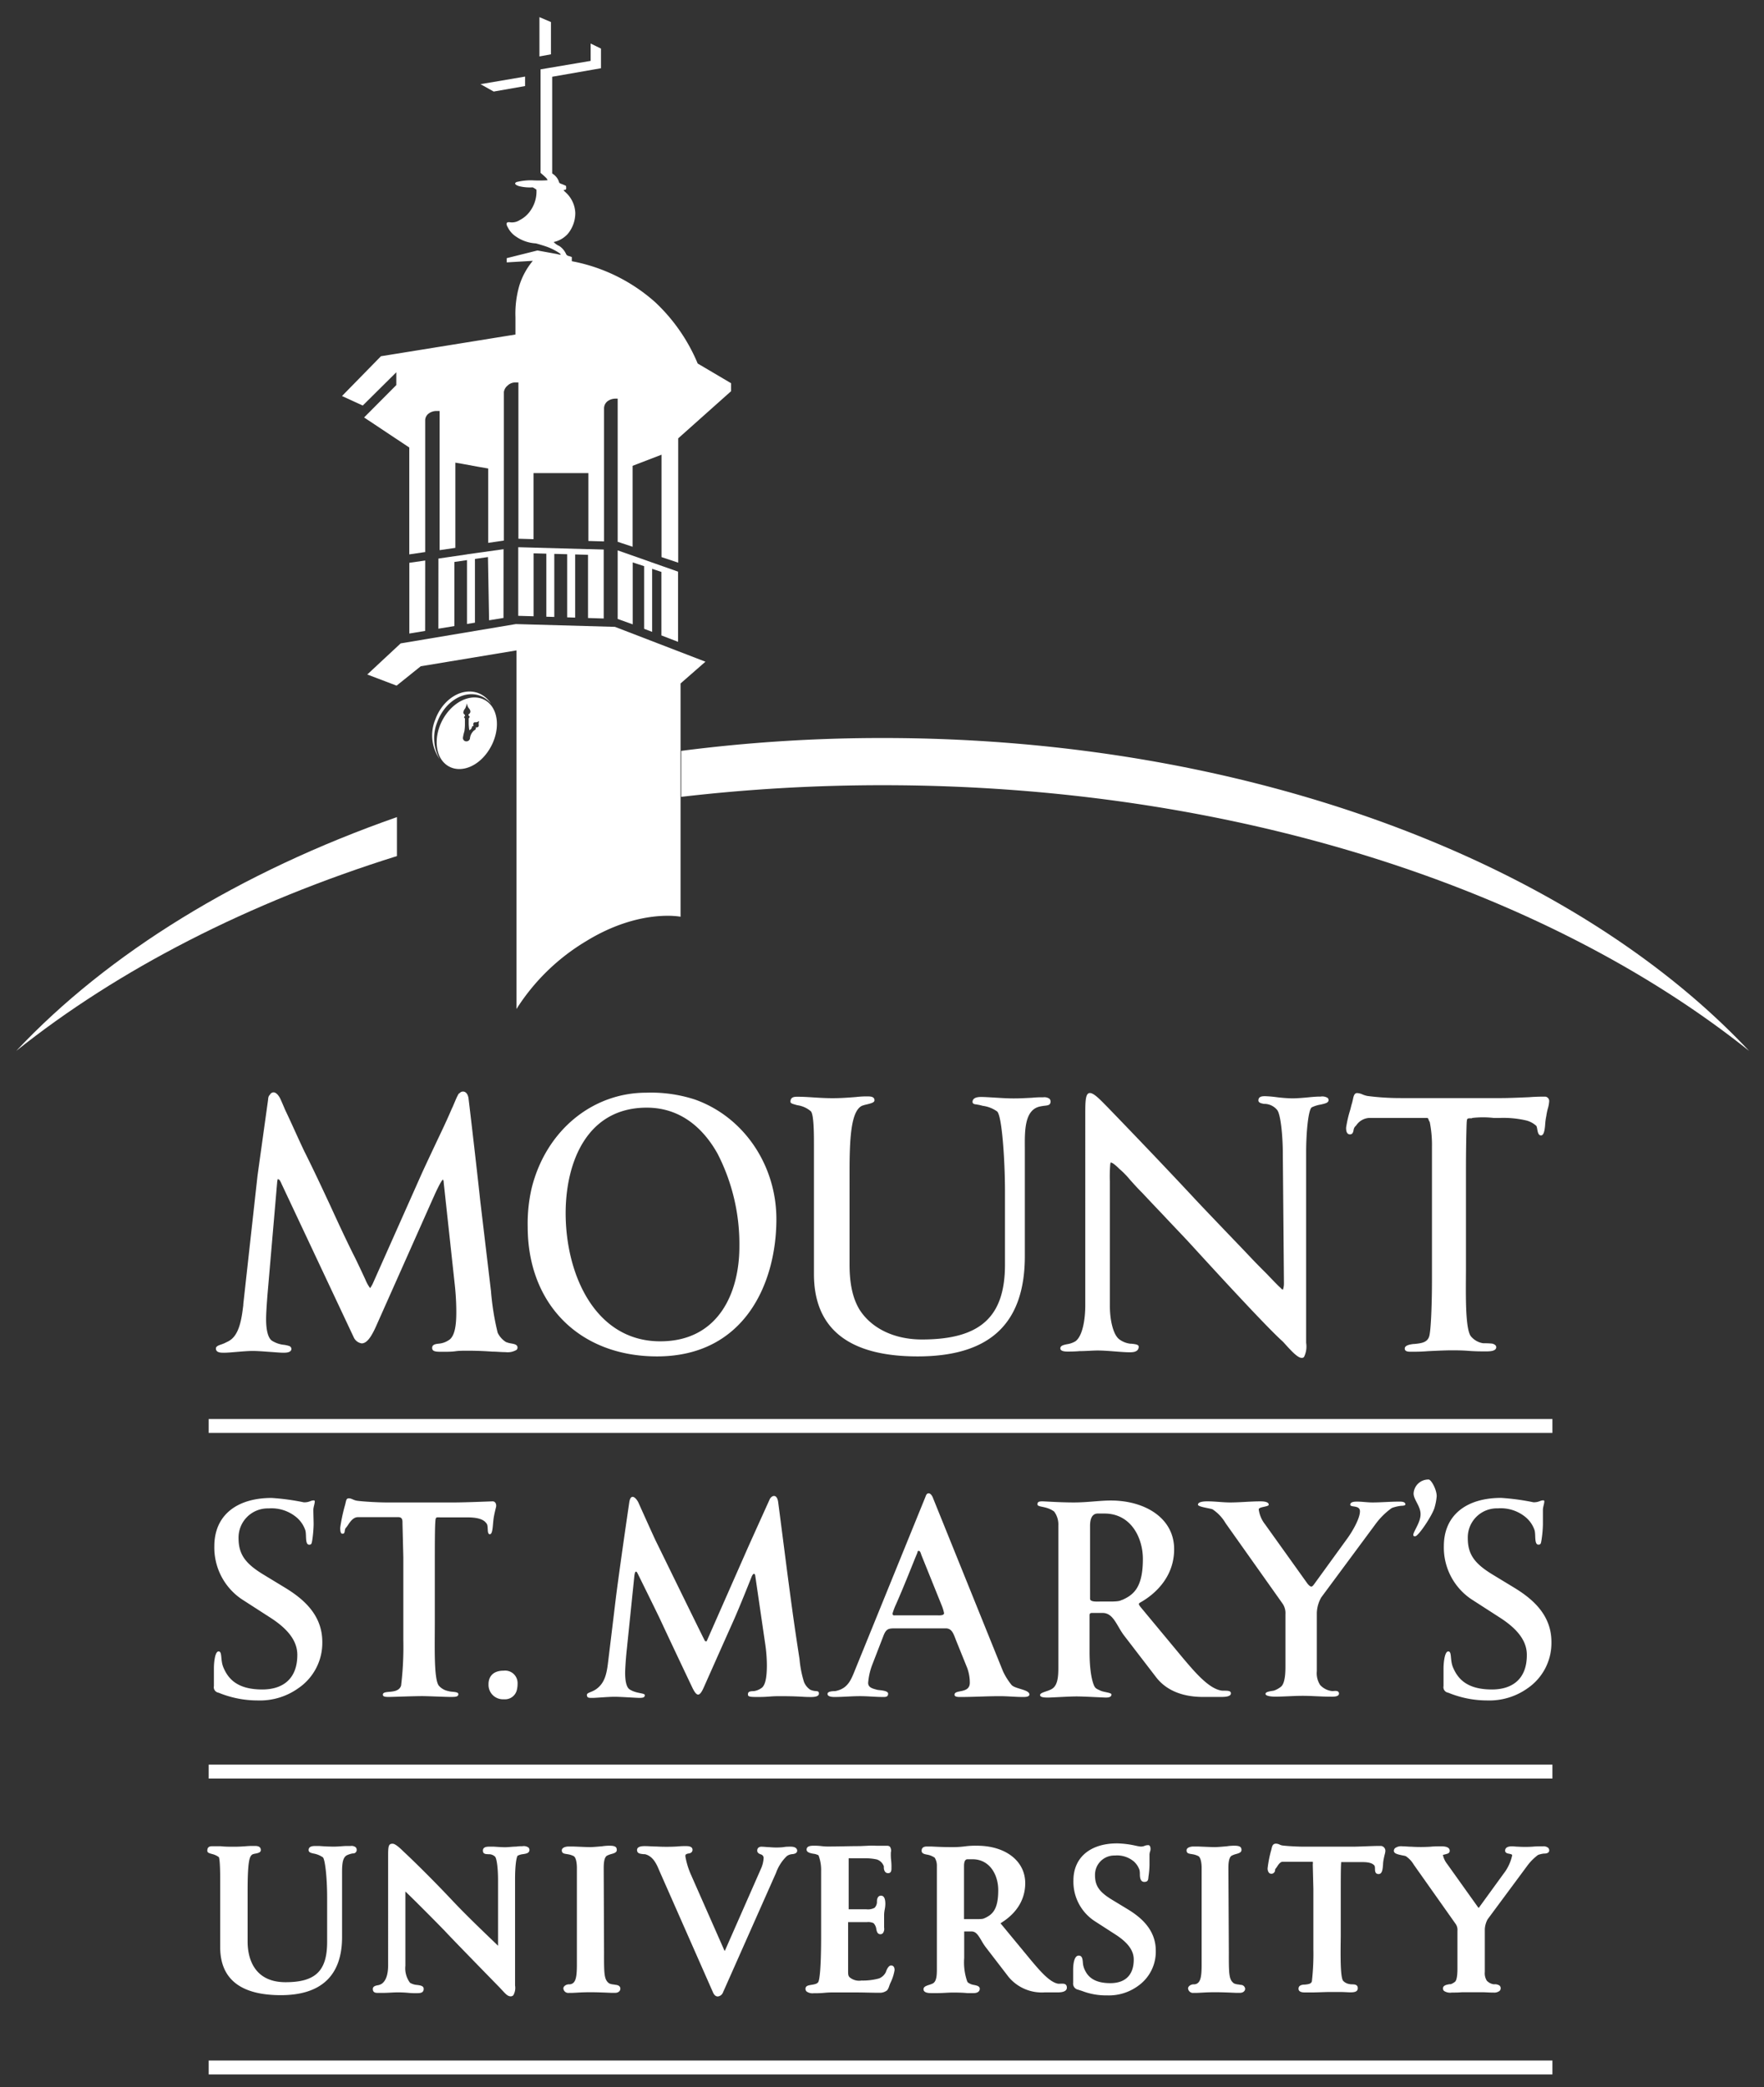 <svg id="Layer_1" data-name="Layer 1" xmlns="http://www.w3.org/2000/svg" width="317" height="375" viewBox="0 0 317 375">
  <rect x="0" y="0" width="317" height="375" fill="#333333" stroke="none"/>
  <defs>
    <style>
      .cls-1 {
        fill: #fff;
      }
    </style>
  </defs>
  <title>Artboard 1</title>
  <path class="cls-1" d="M80.61,240.79a3.75,3.75,0,0,1-1.76.61c-.53.06-1.19.13-1.19.76s.59.7,1.66.7,1.82,0,2.54-.1,1.36-.09,2.33-.09c1.85,0,3.22.09,4.31.16.81,0,1.52.09,2.22.09h.1a3.15,3.15,0,0,0,2-.4.56.56,0,0,0,.18-.42c0-.52-.55-.63-1.09-.73a4.25,4.25,0,0,1-1-.27,4.06,4.06,0,0,1-1.48-1.67,47.59,47.59,0,0,1-1.2-7.48l-1.92-16.14c-.43-4.07-1.57-14-2.11-18.45-.08-.66-.38-1.12-.8-1.23a.79.79,0,0,0-.79.25h0c-.19.07-.29.29-.41.54l-.06.11c-.15.31-.29.65-.44,1s-.32.78-.52,1.18c-1,2.36-2.16,4.72-3.23,7-.72,1.53-1.44,3.06-2.15,4.61L67,230.59a4.87,4.87,0,0,1-.49.83,6.91,6.91,0,0,1-.85-1.53s-1.54-3.35-2.24-4.68c-1.39-2.81-2.73-5.69-4-8.47-1.52-3.26-3.09-6.63-4.74-9.91-.36-.76-1-2.13-1.66-3.59s-1.3-2.84-1.8-3.89c-.32-.77-.83-1.93-.84-1.94-.13-.27-.62-1.16-1.23-1.16a.74.74,0,0,0-.65.45c-.32.22-.32.85-.32.85l-1.9,13.65-2.56,23.12v.17c-.25,2-.58,4.7-2,6a3.37,3.37,0,0,1-.94.61l-.46.23-.52.2c-.5.17-1,.33-1,.74,0,.76.89.76,1.47.76s1.34-.07,2.19-.14,2.08-.18,2.93-.18,2,.09,3.13.17,1.87.15,2.45.15c.34,0,1.4,0,1.4-.7a.59.59,0,0,0-.35-.49,4.7,4.7,0,0,0-1-.23,5,5,0,0,1-2.1-.71c-.71-.43-1.1-1.81-1.1-3.89,0-1.09.13-2.86.25-4.43l1.74-20.19a2.11,2.11,0,0,1,.14-.62l.15.2.07-.07a4.21,4.21,0,0,1,.44.82l13,27.63a1.88,1.88,0,0,0,1.38,1c.88,0,1.68-1,2.66-3.23l10.24-23c.05-.09.13-.27.22-.49,1-2.18,1.37-2.67,1.5-2.71a1,1,0,0,1,.12.49l2,18.45A45.6,45.6,0,0,1,82,235.7C82,237.57,81.87,240.07,80.61,240.79Z"/>
  <path class="cls-1" d="M118.07,243.69c15.83,0,21.45-13.28,21.45-24.65,0-9.75-5.88-18.39-14.64-21.5a25.5,25.5,0,0,0-8.73-1.23c-9.79,0-18.07,6.9-20.61,17.16a28.12,28.12,0,0,0-.71,6.92C94.83,234.33,104.17,243.69,118.07,243.69ZM116.22,199c6.73,0,10.65,4.52,12.75,8.31a35.52,35.52,0,0,1,3.9,16.67c0,8.24-3.73,17-14.22,17-11.66,0-17-11.95-17-23.06C101.67,208.78,105.49,199,116.22,199Z"/>
  <path class="cls-1" d="M186.9,198.79h0a8.3,8.3,0,0,1,.89-.14c.53-.06,1-.12,1-.74a.69.69,0,0,0-.2-.51,1.6,1.6,0,0,0-1.13-.26h-.14a15.7,15.7,0,0,0-1.83.08c-1,.05-2.09.12-3.3.12s-2.52-.09-3.67-.16c-.89-.05-1.65-.1-2.22-.1-1.26,0-1.53.48-1.53.89s.55.44.65.44l.26.05a7.31,7.31,0,0,1,.91.21,5.69,5.69,0,0,1,2.58,1c.88.64,1.43,8.78,1.43,14.34V227.2c0,9.43-4.47,13.45-14.93,13.45-4.89,0-9-1.94-11.18-5.32-1.23-2-1.82-4.63-1.82-8.13V210.8c0-5.82.17-11.13,2.22-12.13a6.51,6.51,0,0,1,.87-.25c.84-.21,1.39-.35,1.39-.75,0-.69-.82-.69-1.21-.69a15.4,15.4,0,0,0-2.11.11c-1.17.09-2.62.21-4.23.21-1.27,0-2.52-.08-3.61-.15s-1.86-.11-2.67-.11c-.51,0-1.27,0-1.27.89,0,.28.31.37.84.52l.38.11a4.7,4.7,0,0,1,2.44,1.09c.56.56.56,4.26.56,6V228.9c0,9.82,6.27,14.79,18.63,14.79,13,0,19.27-5.9,19.27-18.05V206.29C184.15,203.21,184.08,199.38,186.9,198.79Z"/>
  <path class="cls-1" d="M237.31,198.45c.81-.18,1.44-.32,1.44-.8a.53.53,0,0,0-.17-.4,1.82,1.82,0,0,0-1.26-.24h-.17c-.53,0-1.28.06-2.08.14s-2,.18-2.91.18a27.66,27.66,0,0,1-2.81-.22,19.74,19.74,0,0,0-2-.17c-.43,0-1.21,0-1.21.76,0,.45.58.54,1,.62h.12a3,3,0,0,1,2.27,1.12c.63.84,1,4.71,1,7.92l.2,23.05v.19a3.36,3.36,0,0,1-.19,1.13l-.14-.14v.07l-.16-.16a4.18,4.18,0,0,0-.39-.37c-.68-.67-1.42-1.44-2.22-2.28-1-1-2-2-3.09-3.16-1.34-1.42-2.75-2.88-4.17-4.36-2-2.1-4.11-4.28-6.08-6.4-6.84-7.34-15.41-16.18-15.5-16.27l-.29-.29c-1.05-1.07-2-2-2.64-2-.83,0-.83,1.58-.83,4V234.5c0,2.49-.46,5.49-1.75,6.46a4.06,4.06,0,0,1-1.53.54c-.62.13-1.2.25-1.2.75s.77.57,1.27.57,1.28,0,2.2-.08c1.09,0,2.33-.11,3.25-.11s1.94.08,3,.16,2,.16,2.71.16c.49,0,1.65,0,1.65-1,0-.39-.54-.45-1.31-.54h-.18a4.1,4.1,0,0,1-2-.79c-1.17-.89-1.69-3.66-1.69-6V212.3a26.66,26.66,0,0,1,.07-3.14,1.07,1.07,0,0,1,.08-.3c.22,0,.66.25,1.51,1.1a15.37,15.37,0,0,1,1.92,1.95c.65.73,1.39,1.56,2.21,2.37,1.19,1.27,2.44,2.59,3.66,3.87,1.87,2,3.64,3.83,4.92,5.22S227.06,237.92,230.5,241c.16.16.33.35.51.55,1.24,1.37,2.24,2.41,2.94,2.41a.52.52,0,0,0,.39-.17,4.22,4.22,0,0,0,.38-2.53V207c0-3.54.39-7.62,1-8.05A5.72,5.72,0,0,1,237.31,198.45Z"/>
  <path class="cls-1" d="M263.44,228.26V210.2c0-3.84.07-6.91.13-8.5.06-.79.06-.79.84-.79h.09l.07-.06a17,17,0,0,1,3.87,0h1a18.18,18.18,0,0,1,4.79.44,4.2,4.2,0,0,1,1.87,1,2.36,2.36,0,0,1,.15.59c.1.52.2,1.11.68,1.11.3,0,.5-.31.63-1a9.85,9.85,0,0,0,.12-1.05,10.2,10.2,0,0,1,.2-1.44h0a11,11,0,0,1,.27-1.32,5.71,5.71,0,0,0,.24-1.28.79.79,0,0,0-.68-.88h-.08c-.52,0-1.58,0-2.81.1-1.64.07-3.68.16-5,.16H251.73a45.93,45.93,0,0,1-6-.38,4.49,4.49,0,0,1-.85-.26,2.66,2.66,0,0,0-1-.26c-.51,0-.64.57-.76,1.18-.06.24-.11.49-.19.74s-.17.66-.29,1.1a21.53,21.53,0,0,0-.74,3.19c0,.33,0,1.21.7,1.21.48,0,.57-.42.64-.73a1.28,1.28,0,0,1,.24-.63c.08-.07.16-.17.26-.28a3,3,0,0,1,2.25-1.31h10.38c.25,0,.28.07.36.32a1.36,1.36,0,0,0,.2.4,21.09,21.09,0,0,1,.4,4.54v24.08c0,3.42-.15,8.76-.5,9.91s-1.55,1.24-2.68,1.36H254c-.59.08-1.56.22-1.56.82s.76.57,1.21.57c.64,0,1.75,0,2.93-.1,1.44-.07,3.09-.15,4.24-.15.77,0,1.94,0,3.06.09s2.23.1,3,.1,2,0,2-.76c0-.29-.26-.52-.73-.64a14.71,14.71,0,0,0-1.6-.06,3.54,3.54,0,0,1-2.26-1.3c-.91-1.34-.88-6.52-.86-10.3Z"/>
  <path class="cls-1" d="M39.33,333.65c.07.13.24.79.24,4.18v12c0,5.72,3.67,8.62,10.9,8.62s11-3.51,11-10.43V337c0-1.61-.06-3.29.94-3.72a4.24,4.24,0,0,1,1-.3.62.62,0,0,0,.69-.62.67.67,0,0,0-.2-.5,1.22,1.22,0,0,0-.93-.21h-.73c-.54,0-1.35.11-2.28.11s-1.9-.06-2.57-.11h-.75c-.32,0-1.18,0-1.18.73,0,.42.43.52.87.62a4.29,4.29,0,0,1,1.7.69c.36.35.76,3.42.76,7.26v7.92c0,5.22-2.09,7.25-7.47,7.25-6.15,0-6.82-5.07-6.82-7.25v-9.18c0-5.6.38-6.24.89-6.54A2.84,2.84,0,0,1,46,333c.43-.1.87-.2.87-.62,0-.74-.77-.74-1.1-.74h-.62c-.63,0-1.68.14-3,.14-.9,0-1.75,0-2.49-.09-.56,0-1,0-1.41,0s-1,0-1,.81c0,.35.33.44.82.58A3.47,3.47,0,0,1,39.33,333.65Z"/>
  <path class="cls-1" d="M89.62,349.69c-1-1-5.22-4.94-8.27-8.18-4.91-5.22-8.8-8.84-8.83-8.86-1.41-1.41-1.82-1.41-2-1.41-.74,0-.77.56-.77,2.32V353c0,1.69-.36,2.79-1.09,3.36a1.89,1.89,0,0,1-.85.32c-.32.07-.81.18-.81.66,0,.7.57.7.92.7l1,0c.76,0,1.79-.09,2.36-.09a19.44,19.44,0,0,1,2.07.08,11.61,11.61,0,0,0,1.51.06c.57,0,1.28,0,1.28-.77,0-.54-.57-.62-1.13-.7a3,3,0,0,1-1.32-.39,4.32,4.32,0,0,1-.84-3.07V339.85h0a1.53,1.53,0,0,1,.37.34c.06,0,5.79,5.72,7.07,7.1s9.19,9.47,9.52,9.81l.41.44c.63.67,1,1.12,1.56,1.12a.65.65,0,0,0,.47-.2,2.64,2.64,0,0,0,.31-1.75v-19.1c0-2.71.28-4,.46-4.21a2.75,2.75,0,0,1,1-.29c.5-.08,1.12-.17,1.12-.75a.6.6,0,0,0-.18-.44,1.47,1.47,0,0,0-1.1-.23h-.1a6.24,6.24,0,0,0-1,.07c-.63,0-1.41.11-2,.11s-1.37-.06-2-.1h-.85c-.31,0-1.13,0-1.13.7s.6.62,1,.66a1.58,1.58,0,0,1,1.21.46c.25.35.51,1.8.51,4.26V349.6Z"/>
  <path class="cls-1" d="M108.49,335.7c0-.59,0-2,.61-2.32a4.1,4.1,0,0,1,.81-.3c.46-.13.93-.27.93-.71s-.16-.77-1.25-.77a8.39,8.39,0,0,0-1.38.1c-.79.07-1.68.15-2.2.15s-2.07-.07-3-.11h-.88c-.25,0-1.17.11-1.17.7s.51.59,1,.68a3.66,3.66,0,0,1,1.12.34c.36.18.59,1,.59,2.16V353c0,1.83-.15,2.68-.55,3.15a1.08,1.08,0,0,1-.88.35c-.52,0-1,.36-1,.73a.88.88,0,0,0,1,.81h.47c.58,0,1.64-.12,3.4-.12,1.2,0,2.76.07,3.69.11h.76c.53,0,.92-.31.92-.74s-.33-.64-.79-.69l-.41-.07a2.51,2.51,0,0,1-.8-.19c-.91-.66-.94-1.61-.93-5.54Z"/>
  <path class="cls-1" d="M123.67,333c.27,0,.78-.15.78-.67,0-.3-.19-.66-1.1-.66a14.3,14.3,0,0,0-1.69.07,33.11,33.11,0,0,1-3.73,0c-.68,0-1.37-.07-2.06-.07-.34,0-1.39,0-1.39.7s.71.68,1.17.75h.24c1.32.31,2,1.51,2.53,2.82L128.15,358c.1.21.34.68.84.68a1.11,1.11,0,0,0,.92-.69l9.55-21.52a7.8,7.8,0,0,1,1.93-3,1.92,1.92,0,0,1,1-.36,1.58,1.58,0,0,0,.6-.16l.09-.07a.52.52,0,0,0,.18-.37c0-.18-.08-.74-1.17-.74-.45,0-.89,0-1.32.09a12.84,12.84,0,0,1-2.48,0c-.43,0-.87-.07-1.36-.08a.91.91,0,0,0-.66.19.69.69,0,0,0-.19.52c0,.42.39.57.62.66a.67.67,0,0,1,.53.64,5.42,5.42,0,0,1-.4,1.76l-6.53,14.84-.07.12-.12-.24-6-13.6a13.81,13.81,0,0,1-.94-3.14C123.15,333.19,123.22,333.13,123.67,333Z"/>
  <path class="cls-1" d="M147.09,356c-.15.39-.63.49-1.24.59s-1.1.17-1.1.74a.65.65,0,0,0,.2.46,1.82,1.82,0,0,0,1.28.31,17.42,17.42,0,0,0,1.91-.07,15.22,15.22,0,0,1,1.76-.07H154c1.33,0,2.66.06,4.11.06a2.1,2.1,0,0,0,1.31-.44,2.36,2.36,0,0,0,.37-.75c.06-.17.13-.36.22-.57a8.3,8.3,0,0,0,.75-2.31c0-.73-.39-.84-.63-.84-.49,0-.84.88-.94,1.2a2.34,2.34,0,0,1-1.21,1.13,11,11,0,0,1-3.16.38,2.67,2.67,0,0,1-2.1-.55c-.3-.28-.31-.55-.31-1.14v-8.8h3.37a2.24,2.24,0,0,1,1.2.18,1.87,1.87,0,0,1,.5,1.1c.08.37.19.89.74.89a.6.6,0,0,0,.44-.19,1.28,1.28,0,0,0,.22-1V344a5.63,5.63,0,0,1,.1-.9,5.58,5.58,0,0,0,.12-1c0-.38,0-1.53-.78-1.53s-.73,1.09-.73,1.09v.15a1.58,1.58,0,0,1-.42.94,2.51,2.51,0,0,1-1.49.27h-3.17v-9.16a1.73,1.73,0,0,1,.45,0h2.45a9.31,9.31,0,0,1,2.17.21,2,2,0,0,1,1.25,1.23,2.07,2.07,0,0,1,0,.23c0,.34.14,1,.77,1s.6-.65.6-1a10.17,10.17,0,0,0-.06-1.31,8.85,8.85,0,0,1-.05-1.26,1,1,0,0,1,0-.16,1.25,1.25,0,0,0-.15-1,.64.64,0,0,0-.46-.19h-1.94a15,15,0,0,0-1.69,0l-1.35.06c-1.81,0-3.65.07-5.46.07a9.85,9.85,0,0,1-1.43-.07,10.55,10.55,0,0,0-1.49-.07c-.78,0-1.17.23-1.17.7s.58.62,1.14.73a2.76,2.76,0,0,1,1,.29,7.37,7.37,0,0,1,.47,2.81v12.25C147.54,354,147.26,355.54,147.09,356Z"/>
  <path class="cls-1" d="M184.24,338.33c0-4-3.56-6.73-8.66-6.73a14,14,0,0,0-2.21.12,18.08,18.08,0,0,1-2.63.13c-1.33,0-2.63-.07-3.41-.11h-.71c-.27,0-1,0-1,.77,0,.49.49.59.92.68a3.45,3.45,0,0,1,1.43.56,2.7,2.7,0,0,1,.39,1.51v18.61c0,1.27-.13,2.18-.76,2.49a4.93,4.93,0,0,1-.64.24c-.51.17-1,.33-1,.78,0,.7,1.06.7,1.46.7h1.07c.84,0,2-.1,2.61-.1s1.84,0,2.72.1h1.12c1,0,1.13-.54,1.13-.77,0-.48-.53-.59-1-.69a2.78,2.78,0,0,1-.59-.15l-.21-.1c-.25-.13-.37-.19-.47-.42a10.45,10.45,0,0,1-.53-4.17V347h1.32c.76,0,1.16.6,1.75,1.59a12.21,12.21,0,0,0,.73,1.15l4.2,5.46a7.76,7.76,0,0,0,6.44,2.75H190c.43,0,1.72,0,1.72-.85s-.79-.71-1.21-.71a2.12,2.12,0,0,1-.37,0c-1.55-.27-3.35-2.42-4.94-4.31l-5.31-6.43-.09-.12h0C183.47,343.29,184.24,340.38,184.24,338.33ZM177,344.59l-.15.06c-.12.06-.3.14-1.33.14h-2.28v-9.55c0-.8.21-1.21.63-1.21h.87c3.19,0,4.65,2.88,4.65,5.55C179.4,343.21,178.22,344,177,344.59Z"/>
  <path class="cls-1" d="M199.53,356.29c-3.21,0-4.21-1.42-4.71-2.66a3.67,3.67,0,0,1-.23-1.14c-.05-.51-.11-1.15-.74-1.15-1,0-1,2.28-1,2.54v2.35a1.11,1.11,0,0,0,.87,1.23l.72.23a12,12,0,0,0,4.53.8,8.89,8.89,0,0,0,5.5-1.67,7.51,7.51,0,0,0,3.23-6.37c0-3.9-2.87-6.1-5-7.41l-2.92-1.77c-2.25-1.38-3-2.48-3-4.38a3.46,3.46,0,0,1,3.39-3.53h.18a4.69,4.69,0,0,1,3.42,1.08,3.65,3.65,0,0,1,1,1.51,3.19,3.19,0,0,1,.07.69c0,.58.05,1.46.79,1.46s.7-.49.75-.82v-.08a15.83,15.83,0,0,0,.19-2.12v-1.94a2.8,2.8,0,0,1,.09-.46,1.32,1.32,0,0,0,0-1l-.19-.18h-.18a1.6,1.6,0,0,0-.62.13,1.72,1.72,0,0,1-.68.12,7.06,7.06,0,0,1-.84-.14,17,17,0,0,0-3.39-.43c-4.85,0-7.86,2.55-7.86,6.66a8.46,8.46,0,0,0,3.75,7.26l3.86,2.49c2.21,1.44,3.23,2.86,3.23,4.46C203.74,354.8,202.25,356.29,199.53,356.29Z"/>
  <path class="cls-1" d="M220.75,335.7c0-.59,0-2,.61-2.32a4,4,0,0,1,.82-.3c.45-.13.92-.27.92-.71s-.16-.77-1.24-.77a8.5,8.5,0,0,0-1.39.1c-.78.07-1.67.15-2.19.15s-2.07-.07-3-.11h-.88c-.24,0-1.17.11-1.17.7s.52.59,1,.68a3.69,3.69,0,0,1,1.11.34c.36.18.6,1,.6,2.16V353c0,1.83-.15,2.68-.56,3.15a1.07,1.07,0,0,1-.88.35c-.51,0-1,.36-1,.73a.89.89,0,0,0,1,.81H215c.57,0,1.63-.12,3.39-.12,1.2,0,2.76.07,3.7.11h.75c.53,0,.92-.31.92-.74a.78.78,0,0,0-.78-.69l-.41-.07a2.52,2.52,0,0,1-.81-.19c-.91-.66-.94-1.61-.93-5.54Z"/>
  <path class="cls-1" d="M240.94,347.84V341c0-3.14,0-5.55.07-6.3v-.16h3.8c1.68,0,2,.43,2.21.66a1.64,1.64,0,0,1,.07.49c0,.4,0,1,.65,1s.73-.83.8-1.72a5.27,5.27,0,0,1,.11-.93h0c.06-.33.14-.66.2-.91a2.63,2.63,0,0,0,.1-.49.88.88,0,0,0-.75-1h-.49c-1,0-3.51.13-4.56.13h-8.93c-1.06,0-3-.11-3.74-.21a1.81,1.81,0,0,1-.54-.17,1.51,1.51,0,0,0-.64-.16c-.59,0-.69.47-.78.84a4.67,4.67,0,0,1-.12.47,20.87,20.87,0,0,0-.59,3,1.22,1.22,0,0,0,.23.92.62.62,0,0,0,.43.18.67.67,0,0,0,.67-.67h0a.52.52,0,0,1,.07-.23,2.73,2.73,0,0,0,.3-.4c.24-.37.57-.86,1-.86h5.28a.24.24,0,0,1,.12,0,1.41,1.41,0,0,1,0,.48l.11,4.36v10.85a43.28,43.28,0,0,1-.27,5.81c-.14.43-.58.5-1.24.57-.49,0-1.16.1-1.16.74s.78.67,1.2.67h1.05c1,0,2.54-.08,3.25-.08h2c.73,0,1.42.06,1.72.06.6,0,1.43,0,1.43-.74s-.72-.68-1.11-.7a2.07,2.07,0,0,1-.47-.06,1.89,1.89,0,0,1-1.06-.58c-.48-.67-.46-4.09-.44-6.58Z"/>
  <path class="cls-1" d="M260.52,332.52c0-.54-.5-.81-1.49-.81-.61,0-1.29,0-2,.07a27.37,27.37,0,0,1-3.39,0c-.51,0-1-.07-1.57-.07a1.89,1.89,0,0,0-1.38.33.66.66,0,0,0-.2.48c0,.49.65.63,1.55.82a4.93,4.93,0,0,1,.58.13,4.78,4.78,0,0,1,1.46,1.56l7.47,10.57a1.85,1.85,0,0,1,.36,1.27v6.72c0,.51,0,2-.41,2.43a2.68,2.68,0,0,1-.8.46h-.22c-.47.08-1.17.19-1.17.76a.6.6,0,0,0,.19.45,2,2,0,0,0,1.41.29c.59,0,1.21,0,1.84-.06h3.57c.61,0,1.22.06,1.79.06h.27a1.55,1.55,0,0,0,1.09-.29.65.65,0,0,0,.21-.49.63.63,0,0,0-.2-.47,1.44,1.44,0,0,0-1-.23,2.12,2.12,0,0,1-1.3-.66,2.53,2.53,0,0,1-.35-1.57v-7.66a4.1,4.1,0,0,1,.51-1.8l7.12-9.61a9.29,9.29,0,0,1,1.93-1.94,4.41,4.41,0,0,1,1.06-.25h.06c.78,0,.89-.36.89-.56a.65.65,0,0,0-.19-.48,1.32,1.32,0,0,0-.94-.26c-.66,0-1.24,0-1.85.06a21.46,21.46,0,0,1-2.66,0c-.34,0-.69-.06-1-.06s-1.28,0-1.28.78c0,.42.44.5.7.55.48.09.56.15.56.31a8.14,8.14,0,0,1-1.55,3.29l-4.3,5.92-.06.09-.1.13-.18-.21-5.5-7.71a3.82,3.82,0,0,1-.75-1.61l.4-.1C260,333.06,260.52,333,260.52,332.52Z"/>
  <path class="cls-1" d="M254.33,276c.55,0,3-3.64,3.45-5.09a10.36,10.36,0,0,0,.4-2.1c0-1.24-1-3-1.45-3a2.65,2.65,0,0,0-2.7,2.5c0,1.14,1.25,2.24,1.25,3.74s-1.3,3.1-1.3,3.7C254,276,254.08,276,254.33,276Z"/>
  <path class="cls-1" d="M47.13,303.53c-4.58,0-6.17-2-7-4-.55-1.34-.15-2.84-.85-2.84s-.84,2.29-.84,3,0,2.73,0,3.23a1,1,0,0,0,.84,1.19,18.45,18.45,0,0,0,7.06,1.39,11.85,11.85,0,0,0,7.26-2.19A9.85,9.85,0,0,0,57.92,295c0-4.77-3.24-7.65-6.67-9.74l-4-2.43c-3.08-1.89-4.38-3.53-4.38-6.47A5.24,5.24,0,0,1,48,271h.28a7,7,0,0,1,5,1.6,5.27,5.27,0,0,1,1.59,2.33c.25.85-.1,2.59.7,2.59.45,0,.45-.3.55-.85a22.53,22.53,0,0,0,.24-2.78c0-.6-.05-2-.05-2.64s.5-1.69.1-1.69c-.64,0-.74.35-1.79.35a41.25,41.25,0,0,0-5.81-.79c-6.22,0-10.29,3.08-10.29,8.65a11.18,11.18,0,0,0,4.92,9.54l5.32,3.43c2.88,1.89,4.67,4,4.67,6.56C53.44,301.55,50.91,303.53,47.13,303.53Z"/>
  <path class="cls-1" d="M88.53,269.73c-.1,0-5,.2-6.81.2H69.45c-1.45,0-4.13-.15-5.22-.3-.75-.1-1-.44-1.54-.44s-.45.44-.75,1.44a31.12,31.12,0,0,0-.8,3.82c0,.4,0,1.1.4,1.1.6,0,.25-.7.65-1.1s1-1.88,2.14-1.88h7.25c.8,0,.75.64.75,1.19l.15,6v14.92a57.79,57.79,0,0,1-.4,8.15c-.55,1.69-3.28.69-3.28,1.64,0,.4.6.4,1.14.4s4.43-.15,5.92-.15c1,0,4.22.15,5.07.15s1.44,0,1.44-.5-1.19-.35-1.79-.55a3,3,0,0,1-1.74-1c-.89-1.24-.7-7-.7-11.44V282c0-4.32,0-7.65.1-8.7.05-.84.2-.69,1-.69H84c2.69,0,3.18.79,3.43,1.09.4.45,0,1.94.6,1.94s.49-2,.74-3.23c.15-.85.4-1.69.4-1.84C89.18,270,88.88,269.73,88.53,269.73Z"/>
  <path class="cls-1" d="M90.52,300.15c-2.33,0-2.73,1.54-2.73,2.39v.06h0a2.59,2.59,0,0,0,2.48,2.69h.3a2.19,2.19,0,0,0,2.34-1.81,4.27,4.27,0,0,0,.1-.93v-.06a2.24,2.24,0,0,0-2.49-2.34Z"/>
  <path class="cls-1" d="M136.75,303.33a3,3,0,0,1-1.34.5c-.85,0-1,.2-1,.6s.35.45,1.74.45c2.09,0,2.14-.15,4-.15,3.28,0,4.27.15,5.17.15.4,0,1.84.1,1.84-.6s-.5-.25-1.54-.7a3,3,0,0,1-1.15-1.44,19.26,19.26,0,0,1-.79-4.07s-.8-5.12-1.29-8.75c-.9-6.51-1.69-12.93-2.54-19.39-.2-1.64-1.19-1.29-1.54-.55,0,0-3.28,7.26-3.88,8.6L127,294.84c-.05.09-.25,0-.3,0s-8.4-17.1-8.8-17.9-3.18-7-3.18-7c-.4-.84-1.39-1.79-1.64,0,0,0-1.54,10.39-2.39,17-.54,4.52-1.39,11.48-1.39,11.48-.25,2.14-.55,3.93-2.19,5.07-.79.55-1.64.6-1.64,1,0,.6.4.55,1.1.55.49,0,2.78-.2,3.87-.2s3.93.2,4.43.2c.74,0,1-.1,1-.5s-1.49-.25-2.68-1c-.6-.34-.85-1.49-.85-3,0-.74.15-2.88.3-4.22L114,283.1c.1-.79.3-1,.6-.39,0,0,2.53,5.12,3.88,7.9,2.43,5.22,5.91,12.53,5.91,12.53.85,1.79,1.34,1.69,2.09,0,0,0,3.38-7.61,5.27-11.83,1.19-2.64,3.33-8.06,3.33-8.06.3-.69.6-.59.65-.1l1.83,12.53a27,27,0,0,1,.25,3.68C137.79,301.4,137.54,302.89,136.75,303.33Z"/>
  <path class="cls-1" d="M171.53,304.48c0,.45.89.4,1.14.4,2.19,0,4.77-.15,7-.15,1.39,0,2.83.15,4.22.15.3,0,1.1,0,1.1-.45,0-.9-2.64-1-3.23-1.74a12,12,0,0,1-1.5-2.39l-12.57-31.11c-.1-.3-.4-.9-.8-.9s-.49.4-.59.65L153.38,300.7c-.69,1.69-1.44,2.78-3.33,3.13-.3,0-1.34,0-1.34.5s.84.55,1.24.55c1.59,0,3-.15,4.63-.15,1.39,0,2.73.15,4.12.15.45,0,.9,0,.9-.6s-1.64-.6-2-.7c-.65-.19-1.59-.34-1.59-1.24a11.7,11.7,0,0,1,.69-3.13l2-5.17c.55-1.49.95-1.49,2.39-1.49h8.85c1.24,0,1.44,1.14,2,2.48l1.89,4.68a7.73,7.73,0,0,1,.45,2.68C174.21,304.33,171.53,303.48,171.53,304.48Zm-3.19-14.27H161c-.35,0-.6.1-.6-.35a11,11,0,0,1,.6-1.59c1.69-3.82,3.33-8.1,3.83-9.24.09-.2,0-.4.29-.4s.4.65.5.85l3.63,9a7,7,0,0,1,.4,1.34c0,.49-1,.39-1.31.39Z"/>
  <path class="cls-1" d="M211,278.33c0-5.62-5.27-8.75-11.39-8.75-2,0-4.17.35-6.66.35s-5.17-.2-5.66-.2c-.75,0-.85.2-.85.55,0,.55,1.64.25,3,1.29a3.87,3.87,0,0,1,.75,2.49v25.6c0,1.89-.2,3.33-1.34,3.87-.8.4-1.94.55-1.94,1s.89.45,1.49.45,3.68-.2,5.07-.2,4.77.2,5.27.2c.7,0,1-.2,1-.55s-1.39-.4-2-.7-.9-.35-1.15-.94-.79-2.29-.79-6v-6.61c0-.3.15-.4.44-.4h1.89c1.94,0,2.49,2.19,3.83,4l5.77,7.51c2,2.63,5.17,3.58,8.45,3.58h3.18c.59,0,1.84,0,1.84-.65s-1.15-.4-1.74-.5c-2.29-.39-4.77-3.33-7.11-6.11L205,288.76c-.35-.45-.44-.6-.2-.79C205.37,287.63,211,284.74,211,278.33Zm-9.35,9.1c-.3.1-.34.3-2.18.3h-1.79c-.55,0-1.79.1-1.79-.5V274.11c0-1,.24-2.19,1.39-2.19h1.19c4.82,0,6.91,4.42,6.91,8.15,0,5-1.55,6.41-3.69,7.36Z"/>
  <path class="cls-1" d="M228,270.33c0-.6-1.19-.6-1.54-.6-1.64,0-3.73.2-5.37.2-1.34,0-2.73-.2-4.08-.2-.39,0-1.73,0-1.73.6,0,.4,2.18.64,2.63.84a7.56,7.56,0,0,1,2.34,2.49L230.41,288a3,3,0,0,1,.59,2v9.25c0,.94,0,3-.74,3.73a4.25,4.25,0,0,1-1.29.74c-.35.1-1.55.15-1.55.6s1.35.5,1.69.5c1.59,0,3.43-.15,5-.15s3.33.15,4.87.15c.39,0,1.64.1,1.64-.55s-.85-.45-1.2-.45a3.44,3.44,0,0,1-2.18-1.09,3.87,3.87,0,0,1-.6-2.49V289.76a6,6,0,0,1,.8-2.78l9.79-13.22a12.86,12.86,0,0,1,2.88-2.83,7,7,0,0,1,1.69-.4c.1,0,.75,0,.75-.25,0-.55-.85-.5-1.2-.5-1.59,0-3.13.15-4.72.15-.89,0-1.84-.15-2.73-.15-.4,0-1.25,0-1.25.55s1.74,0,1.74,1.19c0,1.34-1.44,3.73-2.23,4.82l-5.92,8.16c-.15.19-.35.54-.59.54s-.55-.35-.7-.54l-7.61-10.64a5.48,5.48,0,0,1-1.14-2.69C226.23,270.68,228,270.73,228,270.33Z"/>
  <path class="cls-1" d="M268.1,303.53c-4.57,0-6.16-2-7-4-.55-1.34-.15-2.84-.84-2.84s-.85,2.29-.85,3,0,2.73,0,3.23a1,1,0,0,0,.85,1.19,18.35,18.35,0,0,0,7,1.39,11.83,11.83,0,0,0,7.26-2.19A9.85,9.85,0,0,0,278.8,295c0-4.77-3.23-7.65-6.66-9.74l-4-2.43c-3.08-1.89-4.37-3.53-4.37-6.47a5.23,5.23,0,0,1,5.08-5.37h.33a7,7,0,0,1,5,1.6,5.19,5.19,0,0,1,1.59,2.33c.25.85-.09,2.59.7,2.59.45,0,.45-.3.55-.85a20.93,20.93,0,0,0,.25-2.78c0-.6,0-2,0-2.64s.49-1.69.1-1.69c-.65,0-.75.35-1.79.35a41.71,41.71,0,0,0-5.82-.79c-6.21,0-10.29,3.08-10.29,8.65a11.18,11.18,0,0,0,4.92,9.54l5.32,3.43c2.88,1.89,4.67,4,4.67,6.56C274.41,301.55,271.88,303.53,268.1,303.53Z"/>
  <rect class="cls-1" x="37.5" y="254.94" width="241.48" height="2.5"/>
  <rect class="cls-1" x="37.5" y="317.03" width="241.48" height="2.5"/>
  <rect class="cls-1" x="37.5" y="370.19" width="241.48" height="2.5"/>
  <path class="cls-1" d="M105.3,169.11c9.61-5.92,17-4.41,17-4.41V122.79l4.47-3.91-16.26-6.26-17.81-.5L72,115.59l-6,5.59,5.27,2,4.34-3.48,17.2-2.85v64.43A37.73,37.73,0,0,1,105.3,169.11Z"/>
  <path class="cls-1" d="M122.42,143.16a313.24,313.24,0,0,1,36.25-2.09c63,0,119.21,18.64,155.65,47.73-31.63-33.67-89.5-56.21-155.65-56.21a281.8,281.8,0,0,0-36.25,2.31Z"/>
  <path class="cls-1" d="M71.33,146.8c-28.25,9.89-51.9,24.43-68.41,42,18.35-14.65,41.7-26.64,68.41-35Z"/>
  <polygon class="cls-1" points="99.01 3.96 96.94 3.08 96.94 10.14 99.01 9.76 99.01 3.96"/>
  <polygon class="cls-1" points="94.36 15.46 94.36 13.76 86.35 15.12 88.72 16.45 94.36 15.46"/>
  <path class="cls-1" d="M80.16,128.33c-2.16,3-2.26,7-.2,8.86s5.48,1,7.65-2.06,2.26-7,.21-8.86S82.33,125.31,80.16,128.33Zm5.76,2.27a.47.47,0,0,1-.41.06.54.54,0,0,1-.07.39c-.12.16-.19.1-.39.32a2.15,2.15,0,0,0-.6,1.34.65.65,0,0,1-.67.48.6.6,0,0,1-.59-.61s0,0,0-.05a8.67,8.67,0,0,1,.27-1.17,9.17,9.17,0,0,0,.09-1.1v-1.17c0-.08-.16-.11-.15-.25s.2-.23.2-.23l-.13-.27a.37.37,0,0,1-.2-.38,1.39,1.39,0,0,1,.33-.69,4.59,4.59,0,0,0,.31-.92,2.16,2.16,0,0,0,.19.67c.14.24.38.45.41.67a.51.51,0,0,1-.14.51l-.18.16v.2s.2.06.2.24a.32.32,0,0,1-.16.24V130a9.34,9.34,0,0,0,.11,1.19,1,1,0,0,0,.32-.23c.11-.12.13-.32.19-.43s.28-.12.28-.12a.49.49,0,0,1,0-.55c.12-.16.36-.08.53-.11a1.68,1.68,0,0,0,.44-.22,2.93,2.93,0,0,0-.08.44C86,130.19,86.12,130.43,85.92,130.6Z"/>
  <path class="cls-1" d="M85.92,124.51c-2.91-1.06-6.35,1.07-7.7,4.77a7.43,7.43,0,0,0,.81,7.13,7.64,7.64,0,0,1-.46-6.65c1.34-3.69,4.79-5.83,7.69-4.77a4.5,4.5,0,0,1,2,1.47A4.7,4.7,0,0,0,85.92,124.51Z"/>
  <polygon class="cls-1" points="121.85 115.31 121.85 103.77 121.85 102.71 121.85 102.7 117.19 101.06 115.75 100.55 111 98.88 111 111.2 113.7 112.17 113.7 101.04 115.75 101.72 115.75 112.97 117.19 113.52 117.19 102.2 118.86 102.75 118.86 114.16 121.85 115.31"/>
  <path class="cls-1" d="M71.22,66.88v2.3L65.43,75l8.12,5.4V99.6l2.8-.41h.06V75.45a1.54,1.54,0,0,1,.69-1.2,2.33,2.33,0,0,1,1.35-.41H79v25l2.83-.41V83.12l1.22.21,2.78.51,1.9.33V97.53l2.82-.41V84.68h0V70.43a1.82,1.82,0,0,1,.66-1.15,2,2,0,0,1,1.34-.57h.61V96.79l2.72.08V85h9.85V97.19l2.82.08V85h0V73.45a1.64,1.64,0,0,1,.75-1.45,2.47,2.47,0,0,1,1.41-.38H111V97.34l2.68.89V83.69l5.2-2v18.4l3,1V78.75l9.5-8.47V68.85l-6-3.54a32,32,0,0,0-7.62-11,31.15,31.15,0,0,0-15-7.38v-.75a4.34,4.34,0,0,0-.58-.19.63.63,0,0,1-.47-.39,3.39,3.39,0,0,0-1.21-1.41,2.87,2.87,0,0,1-1-.71A4.71,4.71,0,0,0,102.05,42a5.84,5.84,0,0,0,1.33-3.8,5.27,5.27,0,0,0-1.5-3.42c-.79-.77-.69-.56-.23-.72.16,0,.06-.67.06-.67s-.52-.24-.8-.34-.43-.16-.48-.44a2.72,2.72,0,0,0-1.2-1.44V13.79L108,12.26V8.73l-1.86-.91v3.12l-9,1.52v18.6s.49.41.68.59.69.62.51.74a24.12,24.12,0,0,1-2.8,0,11.11,11.11,0,0,0-2.65.3c-.27.09-.67.4.38.75a8,8,0,0,0,2.47.22,4,4,0,0,1,.67.42,5.94,5.94,0,0,1-1,3.65,5.21,5.21,0,0,1-2,1.81,2.57,2.57,0,0,1-1.7.4c-.49-.09-1,0-.39,1a4.13,4.13,0,0,0,1.34,1.51,6.94,6.94,0,0,0,3.67,1.28c.78.22,1.59.47,2,.62a10.27,10.27,0,0,1,2.14,1.08c.4.27.51.46-.37.21L96.58,45l-5.52,1.38v.76l4.69-.28a13,13,0,0,0-2.39,4.34A18,18,0,0,0,92.63,57V60.1L68.46,64l-7,7.15,3.73,1.71Z"/>
  <polygon class="cls-1" points="74.36 101 73.56 101.11 73.56 101.55 73.56 113.82 76.4 113.35 76.41 100.7 74.36 101"/>
  <polygon class="cls-1" points="108.49 111.12 108.49 99.46 108.49 98.74 108.49 98.73 105.67 98.65 105.67 98.66 93.13 98.31 93.13 110.64 95.89 110.72 95.89 99.41 98.18 99.47 98.18 110.8 99.61 110.84 99.61 99.51 101.92 99.57 101.92 110.91 103.36 110.96 103.36 99.61 105.67 99.68 105.67 111.03 108.49 111.12"/>
  <polygon class="cls-1" points="85.09 99.43 83.92 99.59 83.92 99.6 78.79 100.35 78.78 112.95 81.66 112.48 81.66 100.96 83.92 100.63 83.92 112.1 85.35 111.87 85.35 100.42 87.69 100.08 87.89 111.44 90.48 111.02 90.49 98.67 85.35 99.39 85.35 99.39 85.09 99.43"/>
</svg>
